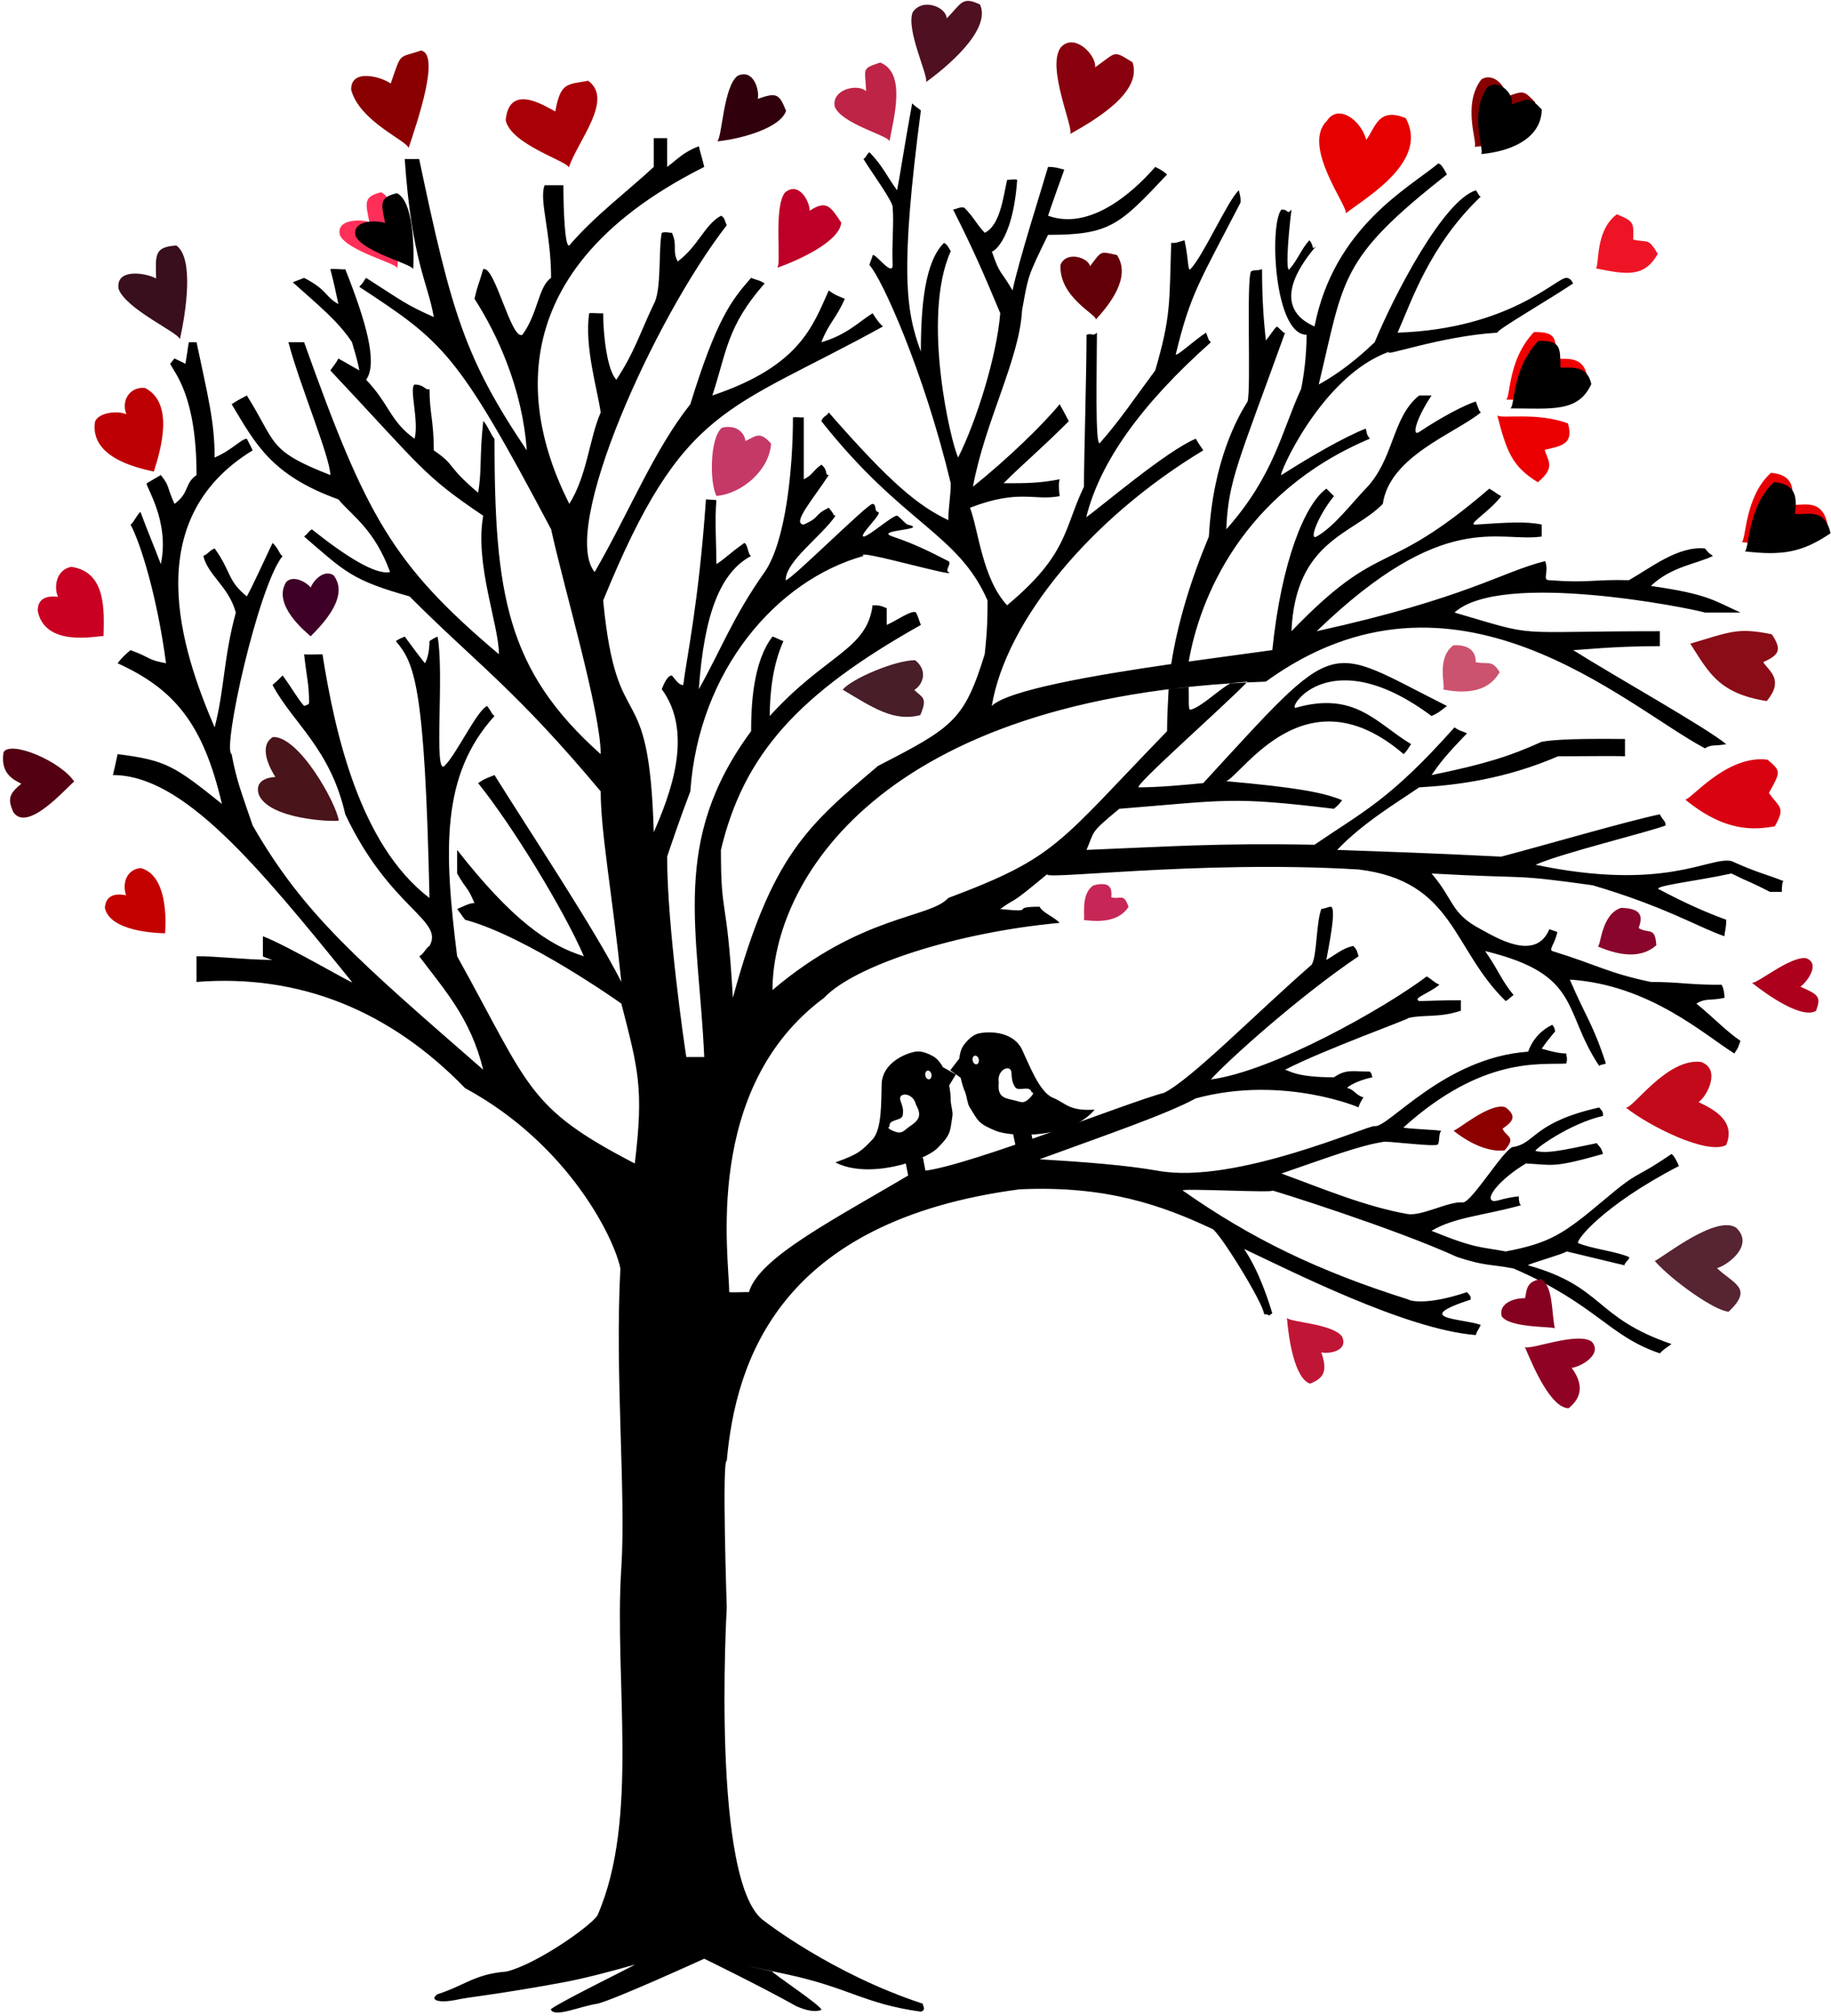 <svg xmlns="http://www.w3.org/2000/svg" width="419" height="461" viewBox="0 0 419 461" xmlns:xlink="http://www.w3.org/1999/xlink"><title>Group 2</title><defs><path id="a" d="M87.242 49.33c-.593-1.945-4.17-6.75-6.523-3.458-1.645 3.79 2.652 13.806 1.982 14.948 4.54-3.136 12.426-9.416 11.61-13.452-3.23-2.62-4.02-1.496-7.07 1.962z"/><filter id="b" width="200%" height="200%" x="-50%" y="-50%" filterUnits="objectBoundingBox"><feGaussianBlur stdDeviation="2.5" in="SourceAlpha" result="shadowBlurInner1"/><feOffset dx="2" dy="3" in="shadowBlurInner1" result="shadowOffsetInner1"/><feComposite in="shadowOffsetInner1" in2="SourceAlpha" operator="arithmetic" k2="-1" k3="1" result="shadowInnerInner1"/><feColorMatrix values="0 0 0 0 0 0 0 0 0 0 0 0 0 0 0 0 0 0 0.522 0" in="shadowInnerInner1"/></filter><path id="c" d="M342.582 21.987c0-2.053-4.487-4.655-6.516-1.843-2.075 7.168 4.65 13.974 4.07 14.95 7.127-3.52 11.405-8.852 9.305-14.51-3.654-1.695-3.35-1.52-6.858 1.403z"/><filter id="d" width="200%" height="200%" x="-50%" y="-50%" filterUnits="objectBoundingBox"><feGaussianBlur stdDeviation="1.5" in="SourceAlpha" result="shadowBlurInner1"/><feOffset dx="2" dy="1" in="shadowBlurInner1" result="shadowOffsetInner1"/><feComposite in="shadowOffsetInner1" in2="SourceAlpha" operator="arithmetic" k2="-1" k3="1" result="shadowInnerInner1"/><feColorMatrix values="0 0 0 0 0.911 0 0 0 0 0.07 0 0 0 0 0.07 0 0 0 1 0" in="shadowInnerInner1"/></filter><path id="e" d="M352.842 81.087c-2.782-3.523-3.56-5.125-7.74-1.828-1.017 8.796 4.827 15.202 4.18 16.183 7.593-5.705 13.006-8.585 11.456-15.603-3.236-2.77-5.514-.58-7.896 1.247z"/><filter id="f" width="200%" height="200%" x="-50%" y="-50%" filterUnits="objectBoundingBox"><feGaussianBlur stdDeviation="1.5" in="SourceAlpha" result="shadowBlurInner1"/><feOffset dx="2" dy="1" in="shadowBlurInner1" result="shadowOffsetInner1"/><feComposite in="shadowOffsetInner1" in2="SourceAlpha" operator="arithmetic" k2="-1" k3="1" result="shadowInnerInner1"/><feColorMatrix values="0 0 0 0 0.365 0 0 0 0 0.072 0 0 0 0 0.072 0 0 0 0.5 0" in="shadowInnerInner1"/></filter><path id="g" d="M406.335 114.036c-2.48-3.32-4.792-4.892-8.52-1.785-.438 8.255 7.025 15.033 6.45 15.957 6.77-5.376 9.45-9.016 10.96-16.82-5.127-3.27-6.765.926-8.89 2.65z"/><filter id="h" width="200%" height="200%" x="-50%" y="-50%" filterUnits="objectBoundingBox"><feGaussianBlur stdDeviation="1.5" in="SourceAlpha" result="shadowBlurInner1"/><feOffset dx="2" dy="1" in="shadowBlurInner1" result="shadowOffsetInner1"/><feComposite in="shadowOffsetInner1" in2="SourceAlpha" operator="arithmetic" k2="-1" k3="1" result="shadowInnerInner1"/><feColorMatrix values="0 0 0 0 0 0 0 0 0 0 0 0 0 0 0 0 0 0 0.5 0" in="shadowInnerInner1"/></filter></defs><g fill="none" fill-rule="evenodd"><path fill="#000" d="M272.018 151.3c7.674-1.076 14.607-1.968 19.135-2.62 2.086-20.35 7.484-33.432 12.367-36.923.94.922.94.922 1.737 1.716-3.61 4.402-5.842 10.287-3.962 9.234 3.958-2.216 8.06-7.658 11.236-10.95 6.593-6.83 5.91-16.24 12.228-21.31h2.835c-3.64 5.446-4.588 9.516-2.835 8.35 5.056-3.368 10.33-6.16 12.958-6.97 1.14 3.197.834 1.877 1.14 2.514-5.932 4.83-20.867 9.994-22.416 20.896-6.768 7.007-20.002 8.28-20.908 29.128 20.908-21.657 20.908-11.67 45.274-32.607 1.623.922 1.255.922 2.732 1.716-2.732 3.613-8.06 6.648-5.822 6.5 7.088-.472 11.618-.77 15.086 0v2.734c-9.947 1.467-22.23-6.583-51.507 21.657 34.418-7.586 42.243-13.546 52.29-16.035.964 2.488-.783 4.365.964 4.365 8.852.695 10.008-.22 18.205 0 5.022-2.835 11.146-7.834 17.4-7.265 1.42 1.72.792.862 1.824 1.72-3.785 1.866-9.47 2.37-14.203 6.858 13.054 1.886 14.202 3.24 20.51 6.084h-8.13c-3.327-.988-46.62-9.72-57.31 0 19.955 5.84 11.718 4.272 46.99 4.272v3.413c-10.755 0-18.368.904-19.837.904 9.172 5.81 30.397 17.67 35.026 21.516-2.617.492-3.41 0-4.87.95-18.3-9.693-57.31-46.54-100.484-15.256-89.293 3.12-112.896 46.572-112.896 70.538 20.385-17.304 36.044-16.367 40.228-21.06 24.985-9.368 24.985-12.305 50.066-38.142 0-2.813.208-7.11.355-9.61l4.578-.475c.132 2.545-.15 5.293.385 5.184 2.477-.505 7.04-5.098 9.314-6.077.815-.114 2.994-.267 3.786-.357-4.866 5.158-26.765 24.425-24.843 24.182 4.444 0 10.546-.564 14.705-.974 31.608-34.36 27.542-31.758 55.758-17.645-2.132 1.705-2.132 1.628-3.515 2.302-23.132-17.204-32.903-1.857-31.155-1.862 13.732-3.957 18.662 3.66 26.5 8.303-.623.7-.623 1.173-1.73 2.277-22.217-19.08-36.51 4.204-40.586 6.19 15.816 1.41 22.137 2.532 26.517 4.35-1.152 1.427-.4.597-1.883 1.963-23.536-2.85-24.635-1.962-49.114 0-6.975 5.728-5.602 5.057-7.507 9.402 18.434-.734 29.552-1.597 52.17-1.178 11.225-7.682 17.183-10.186 32.04-26.85 1.274.906 1.893.876 2.867 1.366-5.08 5.255-6.185 6.773-8.12 9.544 11.91-2.443 17.74-4.225 25.21-7.613 4.756-.86 15.873-.635 19.054-.635v3.96c-1.933-.125-10.667 0-15.322 0-11.97 5.16-23.07 6.617-31.777 7.1-4.942 3.42-12.727 7.983-18.77 14.306 12.405.454 19.768.658 37.55 1.54 10.313-2.718 28.975-8.166 36.3-9.682.752 1.516 1.305 1.43 1.305 2.554-4.005 1.55-23.905 6.352-29.75 8.988 29.75 6.234 39.74-1.93 44.82-.854 6.34 2.848 7.55 2.848 11.932 4.59-.286.094-.37.93-.396 2.462h-2.71c-4.753-2.46-4.137-1.898-8.826-4.204-7.888 1.743-18.92 2.932-16.376 3.708 5.678 3.02 10.525 5.165 15.188 6.87 0 2.168-.396 2.806-.396 3.768-5.6-1.862-13.487-6.75-30.185-11.656-19.274-2.69-13.87-1.392-36.852-2.69 5.254 6.122 4.267 9.037 11.262 12.746 3.323 1.763 12.537 7.596 15.694 0 .632.2 1.246.413 1.842.638-.596 2.757-1.997 3.967-1.163 4.355 10.18 3.126 12.833 5.047 22.547 7.064 6.738 0 8.882.705 16.16.636.117.07.693 1.218.693 3.002-3.665.736-4.228 0-6.435 1.31 4.043 3.294 6.83 6.318 10.093 8.524-.827 2.473-.827 1.793-1.376 2.896-6.634-4.056-19.308-15.732-37.673-16.902 3.754 8.783 5.205 9.898 8.256 19.2-1.54.532-.672 0-1.54.532-8.447-12.627-3.93-20.9-26.092-26.26 3.217 4.643 3.674 6.633 6.5 10.045-1.8 1.39-.612.655-1.8 1.39-12.292-11.888-11.717-27.432-33.655-30.094-37.26-2.245-74.542 2.803-71.08.92-9.778 8.128-6.527 4.937-10.936 8.128 9.004.907 1.66-.533 9.004-.533.78 1.454 3.29 2.295 4.59 3.695-23.575 2.17-46.85 9.685-53.915 17.15-27.867 20.64-21.7 59.275-21.7 67.303.846.113 3.654-.044 4.522 0 2.293-8.028 19.84-16.774 38.232-27.74 6.27 1.21 48.937-15.92 56.726-17.83 6.25-3.073 20.958-18.112 33.805-29.31 1.24-1.958 1-9.384 2.2-12.734 1.162-.204 1.54-.473 2.103-.533 1.606-.17-.59 10.048-.94 12.176 2.143-1.244 3.818-2.735 6.155-3.2 1.017 1.007.813 1.253 1.234 2.353-13.545 9.104-30.004 23.91-33.812 28.176 14.144-1.86 39.6-16.194 49.41-23.57 1.586 1.004 1.483 1.245 2.892 1.908-2.882 2.28-6.113 3.002-4.642 3.738 2.78-.046 4.642-.195 9.55-.195v2.392c-4.908 1.67-8.51.84-11.993 1.67.566.096-19.52 7.314-28.245 11.837.972.17 2.4 1.73 11.187 1.73 2.83-1.94 4.258-1.308 8.184-1.308.65.582.328.7.65 1.31-3.625.705-6.125 2.374-5.712 2.468 1.557.355 1.846 1.614 3.653 2.12-.523.67-1.276 2.267-1.12 2.315.92.29-17.044-7.57-37.26-2.088-6.826 3.692-20.54 8.366-35.752 13.928 9.835.59 19.89 1.337 27.183 2.647 17.62 3.163 48.007-10.488 49.493-10.232 3.067.527 15.866-15.67 35.125-17.024 1.24-3.433 3.678-5.286 5.53-6.152.68.866.37.713.68 1.472-1.813 2.206-1.838 2.206-3.106 4 .563.138 3.564 1.102 5.617 1.102 0 .87.373.85 0 2.297-5.91.33-19.075-1.737-37.213 14.578-.612.33 9.126.58 8.585.886-.587.33-.32 2.795-.816 3.075-.982.557-12.31-.975-12.536-.61-5.31.85-11.98 3.348-23.2 7.222 9.478 3.46 19.12 7.532 28.808 9.256 3.278.583 9.55-2.987 12.69-2.65 1.96.21 9.77-12.854 11.627-12.69 5.027-.863 4.55-5.653 19.59-9.02.952 1.047.87 1.17.87 1.934-7.714 1.734-16.004 7.862-15.433 8 2.562.625 5.582 0 14.017-1.777.814 1.16.986.864 1.414 2.474-11.523 3.254-11.27 2.506-17.62 2.173-5.667 3.36-9.515 7.922-7.58 8.55.806.26 2.053-.608 5.926-1.037 0 .983.168 1.912.545 2.035-8.58 2.376-15.323 2.734-20.502 5.86 10.156 4.14 11.223 3.622 16.972 4.712 10.112-1.922 13.196-3.966 22.26-11.57 8.908-7.556 6.39-4.367 15.684-10.723.433.164 1.39 1.882 1.692 2.762-17.466 9.02-23.894 17.294-23.012 17.648 3.302 1.326 8.643 1.87 11.565 3.157.552.243-1.436 1.66-.898 1.9.332.15-13.767-3.323-13.438-3.175.542.246-9.295 3.014-8.722 3.176 17.543 4.963 14.992 11.896 32.81 18.008-1.104.788-1.927 1.294-2.67 2.126-11.762-3.963-14.59-11.265-33.473-19.404-5.166-1.02-6.383-.475-12.9-2.63-14.582-6.654-42.59-15.402-42.312-15.2.812.594-21.333-.596-20.483 0 15.744 11.057 31.082 18.453 51.645 24.923.27.285 4.168 1.414 13.398-1.695.395.612.86.578.86 1.696-13.68 4.484-2.3 4.253 2.282 5.795-.66 1.437-.733 1.104-1.14 2.328-15.957-1.224-42.504-14.776-53.016-19.693 3.552 5.225 5.782 12.474 6.453 14.73-1.647 1.042.056.197-1.882.197 0-2.272-10.365-19.083-11.893-19.53-11.35-5.304-24.1-9.955-44.074-9.03-54.916 7.24-64.926 39.158-66.987 62.083-1.14-.444 0 33.586 0 33.586s-3.707 63.547 8.665 71.723c-.012.008 15.49 12.08 36.208 18.86-.2.226.952 1.42-.46 1.82-13.126-1.82-16.276-5.476-30.94-8.6-17.11-3.644-2.874-.603-3.012-.57-.44.106 11.645 8.092 11.185 8.77-.04-.026-1.605.97-5.717-.846-8.077-4.542-21.09-10.866-21.09-10.866s-20.694 9.445-24.446 10.29c-3.92.576-9.677 3.176-10.598 1.422-1.72 0 19.96-10.588 19.15-10.356-6.022 1.72-11.867 3.216-16.335 4.047-14.587 2.71-22.2 3.443-24.32 3.967-4.48.922-6.327 0-4.48-1.256 6.164-1.94 8.456-4.6 15.743-5.17 6.69-1.586 18.96-10.123 20.84-12.81 9.685-22.024 3.786-53.805 5.477-79.535 1.103-16.792-1.507-44.3-.214-68.447-1.292-6.648-11.688-28.34-35.548-41.266-17.17-17.707-37.827-26.143-61.45-24.278v-5.878c5.08 0 10.36.756 17.392.847-.476-.09-2.487-.847-2.202-.847v-4.578c5.838 2.226 21.618 11.564 20.384 10.456C58.84 197.778 41.92 177.26 25.83 177.26c0 0 .53-2.094 1.078-4.787 11.087 1.398 13.033 2.693 23.874 11.388-4.267-18.297-10.84-26.245-23.874-32.174 1.025-1.323 1.818-2.053 2.965-3.005 4.967 1.848 3.72 2.186 8.122 3.006-2.037-15.288-5.844-27.512-8.122-31.714.65-.33 1.636-2.557 2.278-2.886 1.444 3.97 3.312 8.344 4.648 11.93 2.146-10.056-3.798-18.162-3.204-18.497.767-.435 2.454-1.457 3.204-1.876 2.146 2.667 1.303 2.667 3.143 6.592 3.483-2.557 2.223-4.638 5.033-6.592 0-18.198-5.032-23.298-6.03-25.436.998-1.22.77-1.08.998-1.22 1.572.744 1.142.528 2.485 1.22.778-4.603.434-3.09.785-4.937h1.763c2.554 12.176 4.14 18.057 4.14 26.36 3.89-1.633 6.084-4.253 7.363-4.292 1.338 2.66.555.975 1.338 2.66-26.166 15.962-16.323 45.683-8.702 63.353 2.27-8.735 2.038-16.005 4.853-26.258-1.67-6.025-6.317-8.422-7.45-12.943 1.133-.49 1.517-1.33 2.597-1.72 3.89 5.4 2.823 7.265 7.364 10.968 1.338-2.39 3.59-7.382 5.888-12.224 1.436 1.256 1.65 2.825 2.306 2.975-5.59 6.858-13.902 44.364-11.668 45.323 1.16 6.228 2.172 8.517 4.812 16.317 11.77 20.488 24.395 31.11 52.755 55.862-2.896-11.836-8.866-18.224-14.645-25.956.89-.318 1.593-1.964 2.353-2.352 3.426-5.995-9.025-8.443-19.275-30.107-3.417-15.09-12.017-20.872-16.64-29.573.904-.774 1.584-1.44 2.307-2.184 2.316 3.135 3.338 5.194 4.915 6.973 1.158-.39 1.05-.386 1.158-.822-.108-4.74-.437-4.727-1.158-10.997.863.146 3.047 0 4.206 0 2.79 17.593 8.434 43.567 24.488 55.735-1.06-48.704-3.418-53.682-7.703-58.75.82-.542 1.07-.596 2.043-1.026 3.307 4.433 2.242 3.09 4.6 6.094.638-.924 1.06-3.005 1.06-5.068.985-.592.546-.456 1.848-1.026 1.578 8.364-.934 31.896 1.578 29.574 2.607-2.41 7.42-12.673 9.757-13.713 1.69 2.302.713 1.414 1.69 2.302-12.253 13.505-11.595 30.623-8.546 54.94 16.735 30.157 15.943 34.592 40.655 47.398 2.082-17.24.802-21.44-3.075-36.57 0 0-21.638-15.405-35.763-19.174-1.245-1.618-.538-.83-1.818-2.45 1.28-.533 3.107-1.527 3.977-1.32-1.734-4.118-1.556-2.604-3.976-6.808v-5.394c12.51 15.97 20.92 21.824 29.003 24.318-4.682-10.795-16.395-29.906-24.206-39.598 1.564-1.067 2.06-1.135 3.75-1.838 8.824 14.12 22.933 35.258 29.035 47.314-2.14-20.598-4.728-34.235-4.728-43.584-19.603-23.408-28.056-28.916-43.753-44.592-13.158-3.703-14.7-5.57-24.12-13.69 1.16-.942.68-.89 1.767-1.65 7.653 6.09 14.55 10.493 17.903 9.77-3.552-9.77-8.707-12.88-11.828-16.617-15.485-5.566-19.065-12.897-24.423-21.767 1.902-1.207.963-.616 3.474-1.997 6.87 10.867 4.58 12.55 19.11 18.198 0-4.013-7.067-20.707-9.586-30.373h3.585c14.19 39.677 20.148 50.746 44.586 71.363 0-6.705-5.59-20.617-3.6-31.686-13.805-9.303-13.876-10.776-34.984-33.226 1.06-1.527 1.196-1.512 1.84-2.732 3.12 1.757 2.128 1.22 4.798 2.733-.516-2.732-1.09-4.31-1.678-6.45-3.12-4.804-8.01-8.73-13.56-13.714.877-.356 1.745-.692 2.6-1.008 5.535 2.877 4.625 4.202 7.84 5.992-.526-2.42-.98-4.73-1.84-7.977.86-.2 2.61.13 3.417 0 4.77 11.997 7.493 21.53 4.77 25.278 5.362 5.603 5.46 9.487 11.087 13.498 1.065-4.01-1.29-11.576 0-12.4 2.314 0 2.514 1.51 3.418 1.026 0 5.377.985 7.363.985 14.033 5.34 3.684 2.496 3.18 10.138 9.682.886-5.05.284-8.05 1.17-16.353.565.177 2.102 3.718 2.58 4.01 0 35.433 2.718 52.936 24.307 72.136 0-9.694-8.532-38.465-11.348-51.416C104.603 80.41 101.477 78.27 82.223 65.6c1.227-1.352.786-1.044 1.55-2.052 8.39 5.348 8.844 5.992 15.49 8.96-1.275-7.697-5.04-12.717-6.646-36.13h3.307c7.406 35.255 10.527 45.664 24.622 66.62-1-14.034-6.66-26.436-11.966-34.664.82-3.523.82-2.733 1.99-6.77 2.65-.99 6.41 16.394 8.978 14.998 3.594-4.93 3.626-11.008 6.56-13.014 0-10.306-2.827-17.952-1.466-21.186h4.283c0 5.138.313 14.387 1.357 13.768 5.8-6.79 13.6-12.608 19.32-17.955v-6.58h3.06v6.58c2.437-1.796 3.694-3.374 7.254-4.73.544 2.234.66 2.313 1.238 4.73-50.255 25.184-39.23 60.62-30.872 77.06 4.122-6.59 4.547-14.897 7.175-20.894-.64-4.878-3.782-15.103-2.628-22.707.964-.124 2.26.107 3.197 0 0 4.93.913 13.088 3.02 15.208 4.212-6.43 5.23-10.278 8.555-17.3 1.833-3.115 1.037-12.548 1.833-16.298 1.202-.304 1.226 0 2.33 0 1.334 2.888 0 4.21 1.334 6.55 4.816-3.662 6.054-8.293 9.872-10.453.9.377.785 1.042 1.344 2.16-16.714 21.526-38.29 69.557-30.233 79.33 8.046-13.944 13.52-27.833 21.89-38.387 5.96-19.317 9.337-23.717 13.907-28.895 1.418.578 1.677.406 3.1 1.263-8.664 9.855-8.664 15.6-11.97 25.636 19.982-6.705 22.94-15.78 26.642-24.02 1.553 1.082 1.553 1.032 3.685 1.908-2.132 4.74-3.685 5.544-5.376 9.937 5.857-1.708 8.59-4.678 11.722-6.637 1.245 1.96 1.708 2.446 2.375 3.032-35.74 19.676-45.7 17.778-64.03 62.672 3.156 32.86 10.5 15.56 11.575 53.002 3.697-8.494 9.25-22.624 1.833-32.725.672-1.725 1.447-3.158 2.33-3.135 1.077 1.41 1.828 2.26 2.59 2.184.7-5.882 3.56-18.804 5.19-42.453.815.037 1.612.09 2.39.162-.397 4.588 0 10.254 0 14.644 1.9-1.18 2.938-2.396 6.398-4.842.802.257.8 2.69 1.547 2.975-6.908 3.68-10.726 12.942-11.964 30.465 5.056-8.934 7.787-16.52 15.065-26.786 4.807-6.95 6.475-23.534 6.475-35.376 1.033-.138 1.486.09 2.477 0v14.16c2.02-.97 2.02-1.916 4.03-3.35 1.69 1.434.647 2.33 1.69 2.38-3.7 5.675-8.554 11.138-5.72 11.328 4.03-1.82 2.02-2.025 5.72-3.848 1.553 1.823.77 1.64 1.553 1.823-3.244 4.76-11.418 10.382-11.418 14.748 1.062.16 18.872-17.635 19.895-17.46 1.025.177.258 1.662 1.244 1.85 1.208.232-4.49 5.387-3.324 5.622.937.19 6.783-4.96 7.68-4.76.446.1 1.967 1.924 2.402 2.025 5.306 1.234-8.005 1.198-3.417 2.735 5.21 1.746 8.877 3.646 12.737 5.622.897.46-.813 2.036 0 2.5 2.855 1.627-21.826-5.548-19.402-3.68-19.828 5.545-37.702 26.08-39.63 53.84-2.447 6.407-4.24 11.78-5.31 14.928 0 15.97 4.03 43.757 4.392 45.83h4.1c-1.31-29.23-7.822-49.42 10.726-74.522 0-5.773.396-15.824 4.896-21.634.75.18 1.785.836 2.502 1.026-2.502 5.544-3.13 12.097-3.13 17.137 12.832-14.122 22.214-15.074 23.534-25.326 2.12 0 2.232.31 3.23.674v3.824c2.37-1.048 5.766-3.54 6.715-2.836.704 1.468.697 1.917 1.1 2.836-27.958 15.687-40.533 29.545-45.755 51.45 0 15.97 1.344 9.598 2.73 33.834 8.94-32.8 17.174-39.422 33.224-53.046 17.17-8.815 19.733-10.448 24.407-25.533.65-5.885.65-8.96.65-12.296-6.724-15.4-19.327-17.365-38.022-41.01.366-1.192 1.145-1.04 1.692-1.986 14.148 16.18 20.393 21.292 27.352 24.62 0-2.836.56-5.487.56-8.44-6.206-25.8-15.833-46.972-18.614-49.906.1-.537.63-1.668.732-2.144.242-1.135 4.585 5.078 4.585 2.144-.227-5.055.34-9.885 0-13.114.34-1.097-5.172-8.596-6.665-11.12.855-.707.427-.707 1.348-1.58 3.06 3.154 3.997 5.527 6.333 8.722.65-3.195 1.504-9.217 3.453-19.89.594.61.89.796 1.99 1.6-4.74 36.33-3.533 45.733 0 55.177 0-10.71.974-20.62 5.287-24.85.67.228 1.207 1.296 1.55 1.893-6.836 15.205.18 44.292 1.696 47.178 4.128-8.217 8.797-22.935 9.634-32.997-4.216-10.07-6.252-14.69-10.797-23.716 1.057-.164 1.573-.664 2.562-.417 2.367 2.386 2.374 3.226 4.673 5.742 3.534-1.652 4.274-8.302 5.127-12.094.734-.002 1.825-.274 2.306 0-1.062 14.982-6.254 16.87-5.818 16.305 1.946 5.666 1.946 4.11 4.756 8.972 1.6-7.47 6.584-22.903 8.127-28.25 1.864 0 2.903.436 3.71.627-1.052 2.94-2.694 7.5-3.71 10.537 10.787 3.902 21.588-7.796 24.524-11.165 2.027.986 2.172 1.34 2.716 1.726-10.927 11.63-13.11 13.813-27.24 13.813-4.818 9.835-4.496 9.334-5.95 17.252-.577 11.175-8.473 25.362-11.238 40.346 7.818-6.257 15.945-14.11 19.846-18.867 1.056 1.898 1.05 1.898 2.093 3.884-6.682 6.67-10.7 9.937-14.92 14.192 5.076 0 8.238 0 12.828-.907-.42 1.24 0 3.584 0 3.86-5.875 1.138-9.185-1.716-20.526 2.65 1.928 4.934 2.767 16.13 8.498 22.306 13.985-11.67 12.924-17.373 17.58-27.12 0-6.25.596-25.93.596-34.748 1.4-.48 1.337.492 2.376-.48 0 7.79-.478 26.363.686 25.23 4.476-5.07 7.847-10.105 12.656-16.59 3.654-12.53 3.205-15.445 3.654-29.163 1.443 0 .814 0 3.046-.607.95 4.284.737 7.2 1.334 6.61 2.89-2.854 8.6-15.834 11.105-18.04.393 1.78.393 1.423.393 2.78-9.117 17.653-11.498 20.82-14.8 34.63-.264 1.055 4.135-3.09 6.904-4.852.657 1.763.54 1.667 1.108 2.19-15.962 14.186-25.4 27.4-28.53 40.02 3.13-2.166 18.502-15.293 25.08-17.952.914 1.576.88 1.4 1.702 2.66-25.808 15.556-45.104 38.954-48.402 58.455 3.732-3.644 23.53-7.047 41.066-9.582 1.437-9.255 4.422-19.127 8.617-29.163.953-17.466 6.72-27.512 8.858-30.88.83-2.863-.34-28.394.83-29.807 1.403-.457 1.05 0 2.486-.457 0 7.78.467 12.457.868 16.306 1.48-1.79 1.35-2.02 2.51-3.205 1.057.79 1.622 1.685 1.888 1.416-10.664 29.59-13.03 33.806-13.448 44.977 11.01-12.413 12.617-22.35 17.11-32.093.602-2.847 1.26-7.63 1.26-12.402-7.466 0-8.583-25.333-5.753-28.645 1.832 0 1.14 1.304 2.292 0-.942 7.65-1.266 14.548-.46 13.646 1.89-2.114 2.706-4.624 4.553-6.61 1.18 1.177.322 2.583 1.67 1.177-11.65 13.607-2.563 17.555-.49 18.535 4.452-22.774 21.75-31.788 28.17-37.167.55-.46 1.418 1.05 2.133 2.403-24.75 19.404-23.455 23.648-29.34 48.037 6.675-3.662 11.542-8.51 12.805-9.666 4.355-10.572 15.64-32.377 23.143-34.748.7.864.663 1.364 1.14 1.424-11.788 11.243-15.92 24.154-19.04 31.135 25.664-.868 36.372-12.59 38.603-12.532 1.128.03 1.372 1.088 1.58 1.263-5.4 3.655-17.743 10.76-17.348 11.27-12.86.736-26.955 5.848-24.663 4.33-15.632 5.386-25.776 28.89-24.75 28.234 6.598-4.22 14.334-8.67 19.29-10.63.422 1.406 0 .947.91 2.324-29.31 12.367-38.96 36.688-41.422 50.963z"/><path fill="#C30200" d="M28.852 204.747c-2.41-.47-4.684-.068-4.852 2.918 1.22 5.378 11.695 5.723 13.766 5.794 0 0 1.36-13.173-5.605-14.934-3.523.42-4.148 3.927-3.308 6.22z"/><path fill="#C90022" d="M13.267 136.498c-2.437-.302-4.677.258-4.636 3.25 1.707 8.227 13 5.776 15.07 5.702.104-5.71.698-14.62-7.377-15.817-3.485.664-4.055 4.634-3.056 6.865z"/><path fill="#3E0027" d="M71.11 134.377c-1.13-1.398-4.11-2.868-5.61-1.272-3.284 5.2 4.46 11.4 5.59 12.415 2.957-2.954 8.893-9.206 5.25-13.942-2.172-1.423-4.62 1.117-5.23 2.8z"/><path fill="#49141A" d="M63.03 177.694c-1.794.093-4.786.797-3.823 3.985 2.276 5.713 16.844 6.313 18.328 5.997-.65-4.13-9.083-19.285-15.056-19.122-3.592 2.134-.452 7.658.55 9.14z"/><g transform="rotate(-53 87.356 52.784)"><use fill="#FF2F59" xlink:href="#a"/><use fill="#000" filter="url(#b)" xlink:href="#a"/></g><path fill="#AD001D" d="M411.99 225.655c1.52-1.022 4.716-5.367 1.262-6.527-3.697-.417-11.19 5.92-12.35 5.642 3.896 3.084 11.38 8.222 14.64 6.455 1.404-3.47.23-3.853-3.55-5.57z"/><path fill="#C01636" d="M302.365 309.284c1.784.413 6.254-.297 4.747-3.614-2.216-2.988-12.032-3.248-12.62-4.285.4 4.952 1.78 13.878 5.296 15.058 3.496-1.34 3.9-3.223 2.577-7.16z"/><path fill="#900224" d="M359.647 312.835c1.972-.17 7.243-3.1 4.585-6.006-3.276-2.333-14.336 2.086-15.287 1.216 2.066 4.958 6.017 13.984 10.025 14.023 3.148-2.546 3.353-5.63.677-9.235z"/><path fill="#572432" d="M392.91 290.03c2.286-.61 8.677-5.136 4.41-9.23-4.534-3.06-16.5 6.55-18.652 7.594 4.044 4.573 13.867 11.484 16.92 11.59 5.694-5.41 1.22-6.266-2.677-9.953z"/><path fill="#C20A1A" d="M388.672 252.06c2.048-1.38 5.204-7.633.544-9.197-7.878-.89-15.61 10.818-17.174 10.445 5.255 4.16 18.583 10.935 22.982 8.552 1.896-4.682-1.25-7.484-6.352-9.8z"/><path fill="#31000D" d="M173.41 22.613c.424-1.988-.98-7.002-4.633-5.264-3.276 2.518-3.53 14.31-4.67 14.983 5.492-.54 14.526-3.067 15.77-6.994-1.557-3.858-2.122-4.273-6.467-2.727z"/><path fill="#BE0028" d="M185.294 48.19c-.013-2.103-2.46-6.805-5.66-4.168-2.66 3.33-.786 16.265-1.756 17.22 5.252-1.88 14.26-6.073 14.632-10.325-2.348-3.502-3.302-5.338-7.216-2.726z"/><path fill="#BD2446" d="M198.2 20.88c-1.733-1.793-7.882-.605-7.197 3.484 1.553 3.97 12.212 6.606 12.553 7.923.998-5.487 3.847-15.63-2.137-17.982-4.475 1.456-3.386 1.338-3.22 6.576z"/><path fill="#89010E" d="M250.613 15.39c.296-2.817-4.838-8.073-7.91-4.495-3.267 4.552 3.087 18.497 2.186 19.756 5.532-3.134 16.613-9.48 14.275-16.404-4.56-2.833-3.52-2.383-8.552 1.144z"/><path fill="#E60000" d="M312.657 31.977c-1.26-4.596-6.474-8.296-9.02-4.325-5.92 5.71 5.033 19.767 4.316 21.14 5.042-3.876 19.047-11.968 13.737-21.77-6.287-2.57-6.89 2.047-9.033 4.955z"/><path fill="#630007" d="M249.448 60.873c-.462-2-5.42-3.526-6.765-.33-.41 7.452 8.422 11.46 8.078 12.54 3.213-3.49 8.16-9.718 4.843-14.758-3.943-.83-3.396-1.09-6.155 2.548z"/><path fill="#C53967" d="M170.598 100.853c-.322-2.15-2.286-3.747-5.368-3.044-2.894 2.288-2.83 12.953-1.252 15.623 5.906-.56 12.088-5.96 12.47-11.98-2.65-3.038-3.578-1.595-5.85-.6z"/><path fill="#481E28" d="M209.214 157.797c1.872-1.104 3.285-4.31.237-6.786-4.3-.15-14.718 4.265-16.602 6.73 6.908 4.107 11.666 7.388 17.748 5.81 1.784-4.104.39-4.02-1.382-5.753z"/><g transform="rotate(21 342.822 27.002)"><use fill="#800" xlink:href="#c"/><use fill="#000" filter="url(#d)" xlink:href="#c"/></g><path fill="#ED1525" d="M373.736 54.813c.057-3.71.398-4.155-3.745-5.802-5.14 3.8-3.93 11.996-4.837 12.357 6.804 1.362 11.068 2.283 14.212-3.32-2.27-3.683-2.02-2.495-5.63-3.234z"/><path fill="#CC536F" d="M337.705 151.435c.045-2.952-2.198-4.032-5.115-3.854-4.09 3.022-1.635 9.816-2.357 10.103 5.413 1.083 10.443.496 12.945-3.96-1.808-2.932-2.603-1.7-5.473-2.288z"/><path fill="#89052B" d="M374.98 212.257c.95-2.624.79-4.51-4.007-4.624-4.587 1.442-4.618 8.788-5.35 8.823 4.775 2.03 9.795 2.94 13.403-.273-.28-4.36-1.66-2.517-4.046-3.926z"/><path fill="#C72756" d="M254.31 205.216c.19-2.223-.323-3.646-4.05-2.742-3.244 2.062-1.747 7.74-2.307 7.92 4.108.58 8.173.244 10.294-2.984-1.118-3.31-1.803-1.6-3.937-2.194z"/><path fill="#8C0000" d="M343.834 258.13c1.825-1.283 3.735-2.635.648-4.91-3.665-1.158-11.396 5.662-11.892 5.348 3.42 2.76 7.883 4.982 11.72 4.532 2.774-3.17.44-2.953-.476-4.97z"/><path fill="#86001F" d="M348.972 296.912c-1.916-.13-6.157.93-5.323 4.125 1.823 2.76 11.992 2.3 12.154 2.778-.792-3.7-.326-9.53-3.136-11.308-3.574.618-3.216 2.56-3.696 4.405z"/><path fill="#D90211" d="M404.795 181.362c2.596-4.744 2.92-4.946-.33-7.626-9.51-1.184-17.806 9.512-18.85 9.105 9.12 7.49 15.7 6.99 20.524 6.14 2.49-4.444 1.104-4.176-1.345-7.618z"/><g transform="rotate(37 352.993 86.45)"><use fill="#F10000" xlink:href="#e"/><use fill="#000" filter="url(#f)" xlink:href="#e"/></g><path fill="#EA0000" d="M353.495 102.87c4.042-.917 6.636-1.357 5.314-6.027-7.078-2.682-15.57-.958-16.18-1.86 2.158 8.372 3.423 11.706 9.278 15.314 4.15-3.45 2.297-4.785 1.587-7.427z"/><g transform="rotate(45 406.51 119.19)"><use fill="#E60004" xlink:href="#g"/><use fill="#000" filter="url(#h)" xlink:href="#g"/></g><path fill="#8A0C16" d="M403.48 151.443c3.523-1.612 4.448-2.724 1.968-6.378-7.87-1.63-9.542-.528-18.65 2.142 4.25 6.594 6.48 11.386 17.503 13.132 4.035-4.898.547-6.822-.82-8.897z"/><path fill="#4F1021" d="M216.625 4.21c0-2.495-5.404-4.846-7.752-1.43-1.64 3.935 3.7 14.808 3.032 15.994 4.53-3.255 15.027-11.893 12.358-17.743-4.23-2.06-4.373 0-7.638 3.18z"/><path fill="#A90008" d="M127.072 25.49c-1.88-.907-10.555-6.844-11.35 2.018 1.203 5.578 14.286 9.393 14.44 10.812 2.095-6.242 10.34-15.53 4.44-19.85-4.8.893-6.328.29-7.53 7.02z"/><path fill="#8A0000" d="M89.412 19.098c-2.04-1.485-9.178-3.578-9.052 1.445 1.94 7.28 12.947 11.706 13.135 13.34 2.16-6.502 7.24-21.44 2.866-22.33-5.384 1.82-4.414.26-6.948 7.545z"/><path fill="#520012" d="M4.878 179.237c-2.957 2.43-3.065 3.583-1.867 6.44 3.232 4.978 12.315-5.69 13.97-6.938C13.79 174 2.32 169.246.805 172.057c-.777 4.986 2.406 6.31 4.072 7.18z"/><path fill="#BD0004" d="M28.926 94.748c-2.242-1-7.182-.27-7.25 2.2-.772 8.37 11.52 10.378 13.52 10.913 1.77-5.43 4.6-15.757-2-19.126-3.527-.384-5.535 2.956-4.27 6.014z"/><path fill="#390E1D" d="M35.724 63.7c-2.125-1.228-9.243-2.527-8.61 2.32 1.67 4.7 13.716 10.01 14.064 11.57 1.427-6.51 3.22-18.552-.826-21.445-5.01.347-4.782 1.988-4.628 7.556z"/><g><path fill="#000" d="M207.168 265.503l4.02-.78.75 3.855-4.02.78zM218.732 245.734l-1.536 2.527s-1.25-.888-1.4-1.398c-.187-.63-.004-2.784-.004-2.784"/><path fill="#000" d="M217.252 248.503c-.47-2.424-1.282-4.743-2.828-6.27-.523-.517-1.34-.913-1.918-1.176-.937-.428-2.15-.714-3.06-.537-2.928.57-7.455 2.903-7.678 7.224-.16 4.108.124 10.593-2.19 12.94-2.312 2.35-2.842 3.2-8.42 5.16 7.462 3.89 20.36-.233 23.44-3.333 3.08-3.1 2.776-3.68 3.357-7.295.154-.96-.39-2.513-.395-3.543-.005-1.066-.107-2.135-.308-3.17l-9.497 8.242"/><path fill="#FFF" d="M208.083 257.683c-1.352.937-1.65 1.804-3.574 1.017-1.924-.786-.955-1.022-.955-1.022-.27-1.824 2.762-1.24 3.012-2.584s-.065-2.11-.51-3.38c-.697-1.983 2.888-1.992 3.554.936 1.556 2.776.387 3.706-1.527 5.033z"/><path fill="#F3F3F3" d="M213.154 245.71c.106.547-.123 1.053-.51 1.13-.39.074-.792-.31-.898-.858-.107-.548.122-1.054.51-1.13.39-.075.79.308.898.857"/></g><g><path fill="#000" d="M235.826 258.454l-4.006.85.817 3.843 4.006-.85zM217.454 244.775l2.4 1.726s.806-1.307.745-1.834c-.076-.654-1.086-2.565-1.086-2.565"/><path fill="#000" d="M219.898 246.746c-.515-2.415-.673-4.868.154-6.878.28-.68.876-1.363 1.306-1.832.696-.76 1.7-1.496 2.606-1.69 2.92-.62 8-.24 9.894 3.65 1.753 3.72 4.025 9.8 7.072 11.057 3.047 1.257 3.653 3.105 9.554 2.73-5.35 6.498-18.62 6.47-22.667 4.82-4.048-1.652-3.995-2.303-5.943-5.404-.516-.825-.623-2.467-1.02-3.417-.413-.983-.736-2.008-.956-3.037l11.965 3.874"/><path fill="#FFF" d="M231.928 251.612c1.61.335 2.224 1.017 3.687-.46 1.463-1.475.48-1.313.48-1.313-.465-1.786-3.028-.063-3.784-1.203-.755-1.14-.763-1.967-.85-3.312-.134-2.097-3.437-.704-2.906 2.252-.347 3.163 1.094 3.562 3.374 4.035z"/><path fill="#F3F3F3" d="M222.58 242.57c.116.548.524.924.912.842.387-.082.607-.592.49-1.14-.115-.545-.523-.92-.91-.84-.388.083-.608.593-.492 1.14"/></g></g></svg>